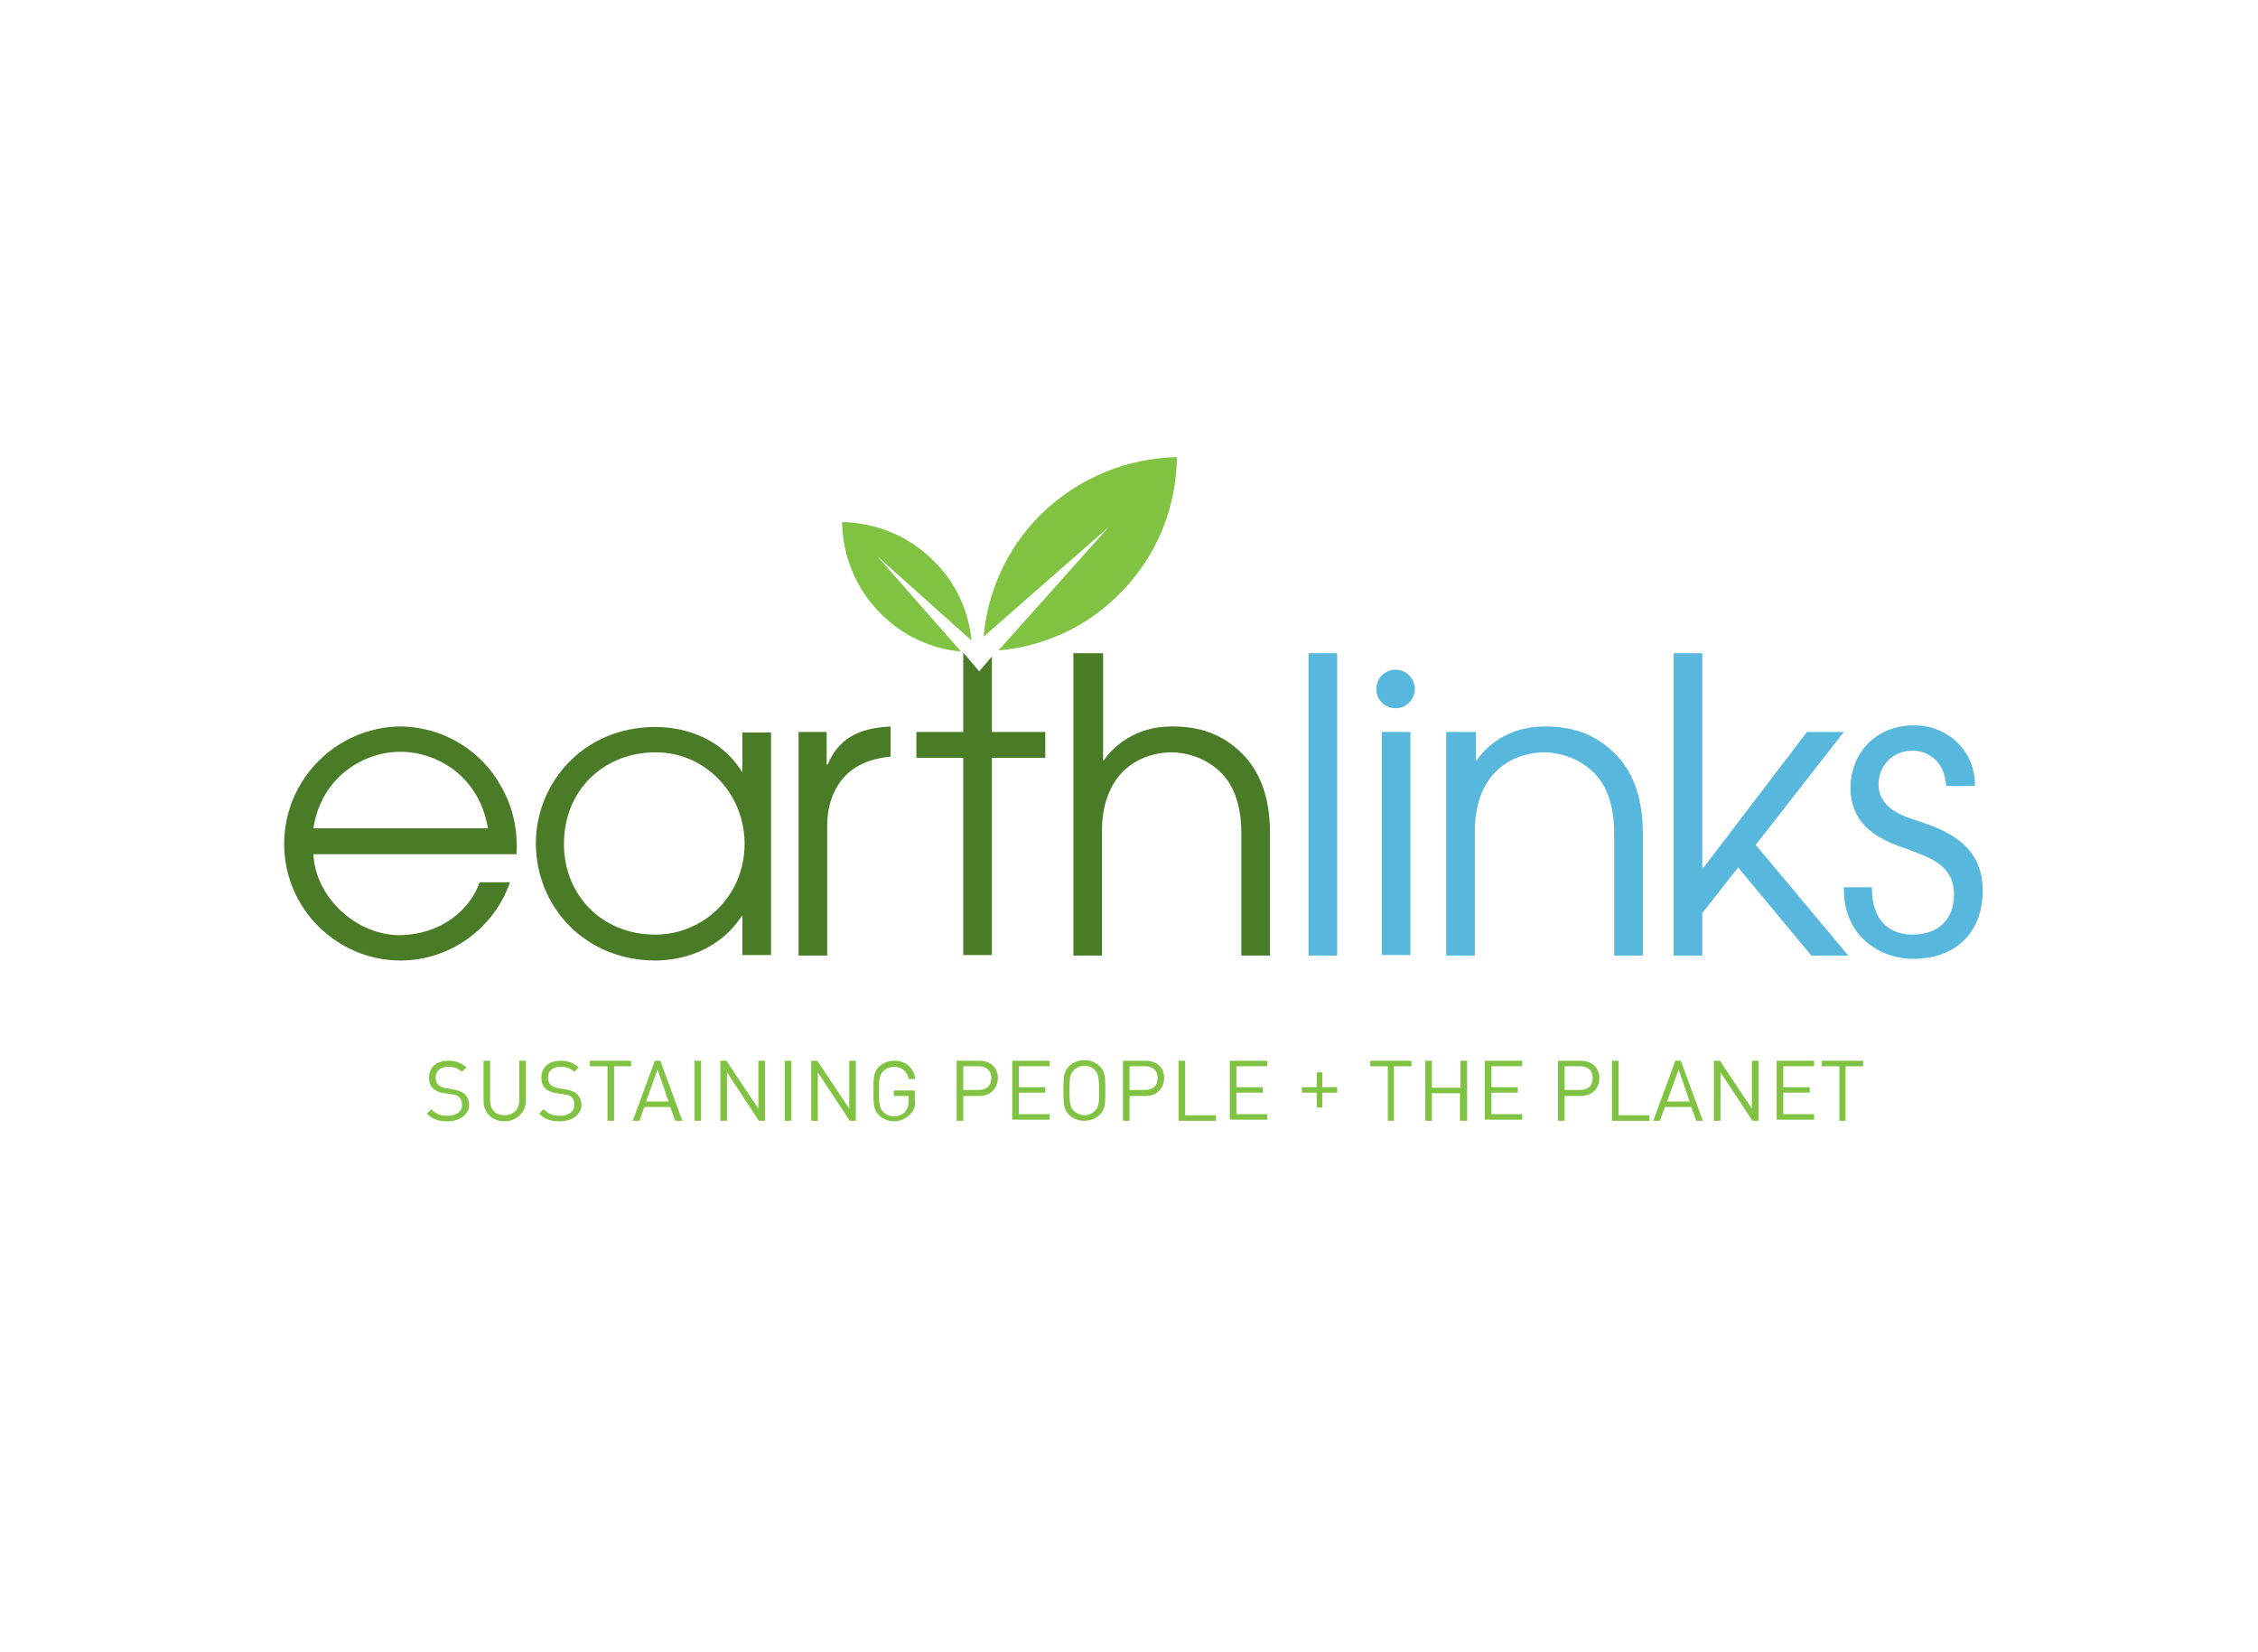 <?xml version="1.0" encoding="utf-8"?>
<!-- Generator: Adobe Illustrator 21.1.0, SVG Export Plug-In . SVG Version: 6.00 Build 0)  -->
<svg version="1.1" id="Layer_1" xmlns="http://www.w3.org/2000/svg" xmlns:xlink="http://www.w3.org/1999/xlink" x="0px" y="0px"
	 viewBox="0 0 410 300" style="enable-background:new 0 0 410 300;" xml:space="preserve">
<style type="text/css">
	.st0{fill:#58B7DD;}
	.st1{fill:#80C342;}
	.st2{fill:#4A7B26;}
</style>
<title>identities</title>
<g>
	<g>
		<path class="st0" d="M237.6,118.6h5.2v54.9h-5.2V118.6z"/>
		<path class="st0" d="M250.9,132.9h5.2v40.5h-5.2V132.9z"/>
		<path class="st0" d="M262.8,132.9h5.2v5.2h0.1c1.6-2.4,5.6-6.2,12.4-6.2c5,0,9.1,1.3,12.8,5c3,3,5,7.6,5,14.3v22.3h-5.2v-22.3
			c0-5.3-1.6-9-3.9-11.1c-2.8-2.7-6.5-3.5-8.8-3.5c-2.3,0-6,0.7-8.8,3.5c-2.2,2.2-3.9,5.9-3.8,11.1v22.3h-5.2V132.9z"/>
		<path class="st0" d="M303.9,118.6h5.2v39.1h0.1l18.9-24.8h6.7l-16,20.5l16.8,20.1h-6.7l-13.3-16l-6.5,8.3v7.7h-5.2V118.6z"/>
		<path class="st0" d="M339.9,161.4c0.1,7.7,5.4,8.3,7.3,8.3c4.9,0,7.6-2.9,7.6-7.3c0-5.6-5-6.8-8.1-8.1
			c-4.1-1.4-10.7-3.6-10.7-11.3c0-5.7,4.1-11.3,11.6-11.3c6.1,0,11.1,4.7,11,11h-5.2c-0.4-5-3.8-6.4-6.1-6.4c-4.2,0-6.2,3.3-6.2,6.1
			c0,4.3,4.3,5.8,7.3,6.7c4.7,1.6,11.6,4.1,11.6,12.5c0.1,7-4.2,12.5-12.7,12.5c-5.6,0-12.7-3.9-12.5-13H339.9z"/>
		<circle class="st0" cx="253.4" cy="125.1" r="3.5"/>
	</g>
	<g>
		<path class="st1" d="M81.2,203.6c-1.6,0-2.7-0.4-3.7-1.4l0.8-0.8c0.9,0.9,1.7,1.2,3,1.2c1.6,0,2.6-0.8,2.6-2
			c0-0.6-0.2-1.1-0.5-1.4c-0.4-0.3-0.6-0.4-1.4-0.5l-1.3-0.2c-0.9-0.1-1.5-0.4-2-0.8c-0.6-0.5-0.8-1.2-0.8-2c0-1.9,1.3-3.1,3.5-3.1
			c1.4,0,2.3,0.4,3.3,1.2l-0.8,0.8c-0.7-0.6-1.4-0.9-2.5-0.9c-1.5,0-2.3,0.8-2.3,2c0,0.5,0.2,1,0.5,1.3c0.3,0.3,0.9,0.5,1.5,0.6
			l1.2,0.2c1,0.2,1.5,0.4,2,0.8c0.6,0.5,0.9,1.3,0.9,2.2C85,202.4,83.5,203.6,81.2,203.6z"/>
		<path class="st1" d="M91.6,203.6c-2.2,0-3.8-1.5-3.8-3.7v-7.3h1.2v7.2c0,1.7,1,2.7,2.6,2.7c1.6,0,2.7-1.1,2.7-2.7v-7.2h1.2v7.3
			C95.4,202,93.8,203.6,91.6,203.6z"/>
		<path class="st1" d="M101.6,203.6c-1.6,0-2.7-0.4-3.7-1.4l0.8-0.8c0.9,0.9,1.7,1.2,3,1.2c1.6,0,2.6-0.8,2.6-2
			c0-0.6-0.2-1.1-0.5-1.4c-0.4-0.3-0.6-0.4-1.4-0.5l-1.3-0.2c-0.9-0.1-1.5-0.4-2-0.8c-0.6-0.5-0.8-1.2-0.8-2c0-1.9,1.3-3.1,3.5-3.1
			c1.4,0,2.3,0.4,3.3,1.2l-0.8,0.8c-0.7-0.6-1.4-0.9-2.5-0.9c-1.5,0-2.3,0.8-2.3,2c0,0.5,0.2,1,0.5,1.3c0.3,0.3,0.9,0.5,1.5,0.6
			l1.2,0.2c1,0.2,1.5,0.4,2,0.8c0.6,0.5,0.9,1.3,0.9,2.2C105.4,202.4,103.9,203.6,101.6,203.6z"/>
		<path class="st1" d="M111.5,193.6v9.9h-1.2v-9.9h-3.2v-1h7.5v1H111.5z"/>
		<path class="st1" d="M122.6,203.5l-0.9-2.5H117l-0.9,2.5h-1.2l4-10.9h1l4,10.9H122.6z M119.4,194.2l-2.1,5.8h4.1L119.4,194.2z"/>
		<path class="st1" d="M126.1,203.5v-10.9h1.2v10.9H126.1z"/>
		<path class="st1" d="M137.8,203.5l-5.8-8.8v8.8h-1.2v-10.9h1.1l5.8,8.7v-8.7h1.2v10.9H137.8z"/>
		<path class="st1" d="M142.5,203.5v-10.9h1.2v10.9H142.5z"/>
		<path class="st1" d="M154.3,203.5l-5.8-8.8v8.8h-1.2v-10.9h1.1l5.8,8.7v-8.7h1.2v10.9H154.3z"/>
		<path class="st1" d="M165.3,202.3c-0.8,0.8-1.8,1.3-2.9,1.3c-1.1,0-2.1-0.4-2.8-1.1c-1-1-1-2.1-1-4.4c0-2.3,0-3.4,1-4.4
			c0.7-0.7,1.7-1.1,2.8-1.1c2.1,0,3.5,1.3,3.8,3.3h-1.2c-0.3-1.4-1.3-2.2-2.7-2.2c-0.7,0-1.4,0.3-1.9,0.8c-0.7,0.7-0.8,1.4-0.8,3.7
			c0,2.3,0.1,3,0.8,3.7c0.5,0.5,1.2,0.8,1.9,0.8c0.8,0,1.6-0.3,2.1-0.9c0.4-0.5,0.6-1.1,0.6-2v-0.8h-2.7v-1h3.8v1.7
			C166.3,200.7,166,201.6,165.3,202.3z"/>
		<path class="st1" d="M177.8,199h-2.9v4.5h-1.2v-10.9h4.1c2,0,3.4,1.2,3.4,3.2C181.1,197.7,179.8,199,177.8,199z M177.7,193.6h-2.8
			v4.3h2.8c1.4,0,2.3-0.7,2.3-2.2C180,194.3,179,193.6,177.7,193.6z"/>
		<path class="st1" d="M183.8,203.5v-10.9h6.8v1H185v3.8h4.8v1H185v3.9h5.6v1H183.8z"/>
		<path class="st1" d="M199.7,202.4c-0.7,0.7-1.7,1.1-2.8,1.1c-1.1,0-2.1-0.4-2.8-1.1c-1-1-1-2.1-1-4.4c0-2.3,0-3.4,1-4.4
			c0.7-0.7,1.7-1.1,2.8-1.1c1.1,0,2.1,0.4,2.8,1.1c1,1,1,2.1,1,4.4C200.7,200.3,200.7,201.4,199.7,202.4z M198.8,194.3
			c-0.5-0.5-1.2-0.8-1.9-0.8c-0.7,0-1.4,0.3-1.9,0.8c-0.7,0.7-0.8,1.4-0.8,3.7c0,2.3,0.1,3,0.8,3.7c0.5,0.5,1.2,0.8,1.9,0.8
			c0.7,0,1.4-0.3,1.9-0.8c0.7-0.7,0.8-1.4,0.8-3.7C199.5,195.7,199.5,195,198.8,194.3z"/>
		<path class="st1" d="M208,199h-2.9v4.5h-1.2v-10.9h4.1c2,0,3.4,1.2,3.4,3.2C211.3,197.7,210,199,208,199z M207.9,193.6h-2.8v4.3
			h2.8c1.4,0,2.3-0.7,2.3-2.2C210.2,194.3,209.2,193.6,207.9,193.6z"/>
		<path class="st1" d="M214,203.5v-10.9h1.2v9.9h5.6v1H214z"/>
		<path class="st1" d="M223.3,203.5v-10.9h6.8v1h-5.6v3.8h4.8v1h-4.8v3.9h5.6v1H223.3z"/>
		<path class="st1" d="M240.1,198.4v2.7h-1v-2.7h-2.7v-1h2.7v-2.7h1v2.7h2.7v1H240.1z"/>
		<path class="st1" d="M253.1,193.6v9.9H252v-9.9h-3.2v-1h7.5v1H253.1z"/>
		<path class="st1" d="M265.1,203.5v-5H260v5h-1.2v-10.9h1.2v4.9h5.2v-4.9h1.2v10.9H265.1z"/>
		<path class="st1" d="M269.6,203.5v-10.9h6.8v1h-5.6v3.8h4.8v1h-4.8v3.9h5.6v1H269.6z"/>
		<path class="st1" d="M287,199h-2.9v4.5h-1.2v-10.9h4.1c2,0,3.4,1.2,3.4,3.2C290.4,197.7,289,199,287,199z M286.9,193.6h-2.8v4.3
			h2.8c1.4,0,2.3-0.7,2.3-2.2C289.2,194.3,288.3,193.6,286.9,193.6z"/>
		<path class="st1" d="M292.7,203.5v-10.9h1.2v9.9h5.6v1H292.7z"/>
		<path class="st1" d="M308,203.5l-0.9-2.5h-4.8l-0.9,2.5h-1.2l4-10.9h1l4,10.9H308z M304.8,194.2l-2.1,5.8h4.1L304.8,194.2z"/>
		<path class="st1" d="M318.2,203.5l-5.8-8.8v8.8h-1.2v-10.9h1.1l5.8,8.7v-8.7h1.2v10.9H318.2z"/>
		<path class="st1" d="M322.6,203.5v-10.9h6.8v1h-5.6v3.8h4.8v1h-4.8v3.9h5.6v1H322.6z"/>
		<path class="st1" d="M335.1,193.6v9.9H334v-9.9h-3.2v-1h7.5v1H335.1z"/>
	</g>
	<g>
		<path class="st1" d="M159.3,101l17.1,15.3c-0.5-5.3-2.8-10.5-6.9-14.5c-4.6-4.6-10.6-6.9-16.6-7c0.1,6,2.4,12,7,16.6
			c4.1,4.1,9.2,6.4,14.6,6.9L159.3,101z"/>
		<path class="st1" d="M188.9,93.5c-6.2,6.2-9.6,14.1-10.3,22.1l22.7-19.9l-20,22.4c8-0.7,15.9-4.1,22-10.3
			c6.9-6.9,10.3-15.8,10.4-24.8C204.7,83.2,195.8,86.7,188.9,93.5z"/>
	</g>
	<g>
		<path class="st2" d="M56.9,155.1c0.4,7.9,7.8,14.7,15.7,14.7c7.4-0.1,12.7-4.5,14.5-9.6h5.5c-2.8,8.1-10.6,14.2-19.9,14.2
			c-11.3,0-21.1-9.2-21.1-21.2c0-11.5,9.3-21.1,21-21.3c8.9,0.1,15.2,5.3,18.1,10.4c2.7,4.4,3.3,8.9,3.1,12.8H56.9z M88.6,150.4
			c-1.6-9.6-9.4-13.9-15.9-13.9c-6.4,0-14.3,4.3-15.8,13.9H88.6z"/>
		<path class="st2" d="M144.9,132.9h5.2v5.9h0.2c2.4-5.7,7-6.6,11.4-6.9v5.5c-3.6,0.3-6.7,1.6-8.7,4c-1.8,2.2-2.8,5.1-2.8,8.4v23.7
			h-5.2V132.9z"/>
		<path class="st2" d="M195.1,118.6h5.2v19.5h0.1c1.6-2.4,5.6-6.2,12.4-6.2c5,0,9.1,1.3,12.8,5c3,3,5,7.6,5,14.3v22.3h-5.2v-22.3
			c0-5.3-1.6-9-3.9-11.1c-2.8-2.7-6.5-3.5-8.8-3.5c-2.3,0-6,0.7-8.8,3.5c-2.2,2.2-3.9,5.9-3.8,11.1v22.3h-5.2V118.6z"/>
		<g>
			<path class="st2" d="M140,173.4h-5.2v-7.1h-0.1c-4.4,6.7-11.5,8.1-15.7,8.1c-12.7,0-21.7-9.7-21.7-21.3
				c0-10.8,8.5-21.1,21.7-21.1c4.4,0,11.5,1.4,15.7,8.1h0.1v-7.1h5.2V173.4z M119,169.7c8.7,0,16.2-7,16.2-16.5
				c0-8.9-6.9-16.6-16.2-16.6c-8.9,0-16.6,6.4-16.6,16.7C102.4,162.3,109.1,169.7,119,169.7z"/>
		</g>
		<polygon class="st2" points="180.1,132.9 180.1,119.2 177.8,121.9 175,118.6 174.9,118.6 174.9,132.9 166.4,132.9 166.4,137.6 
			174.9,137.6 174.9,173.4 180.1,173.4 180.1,137.6 189.8,137.6 189.8,132.9 		"/>
	</g>
</g>
</svg>
